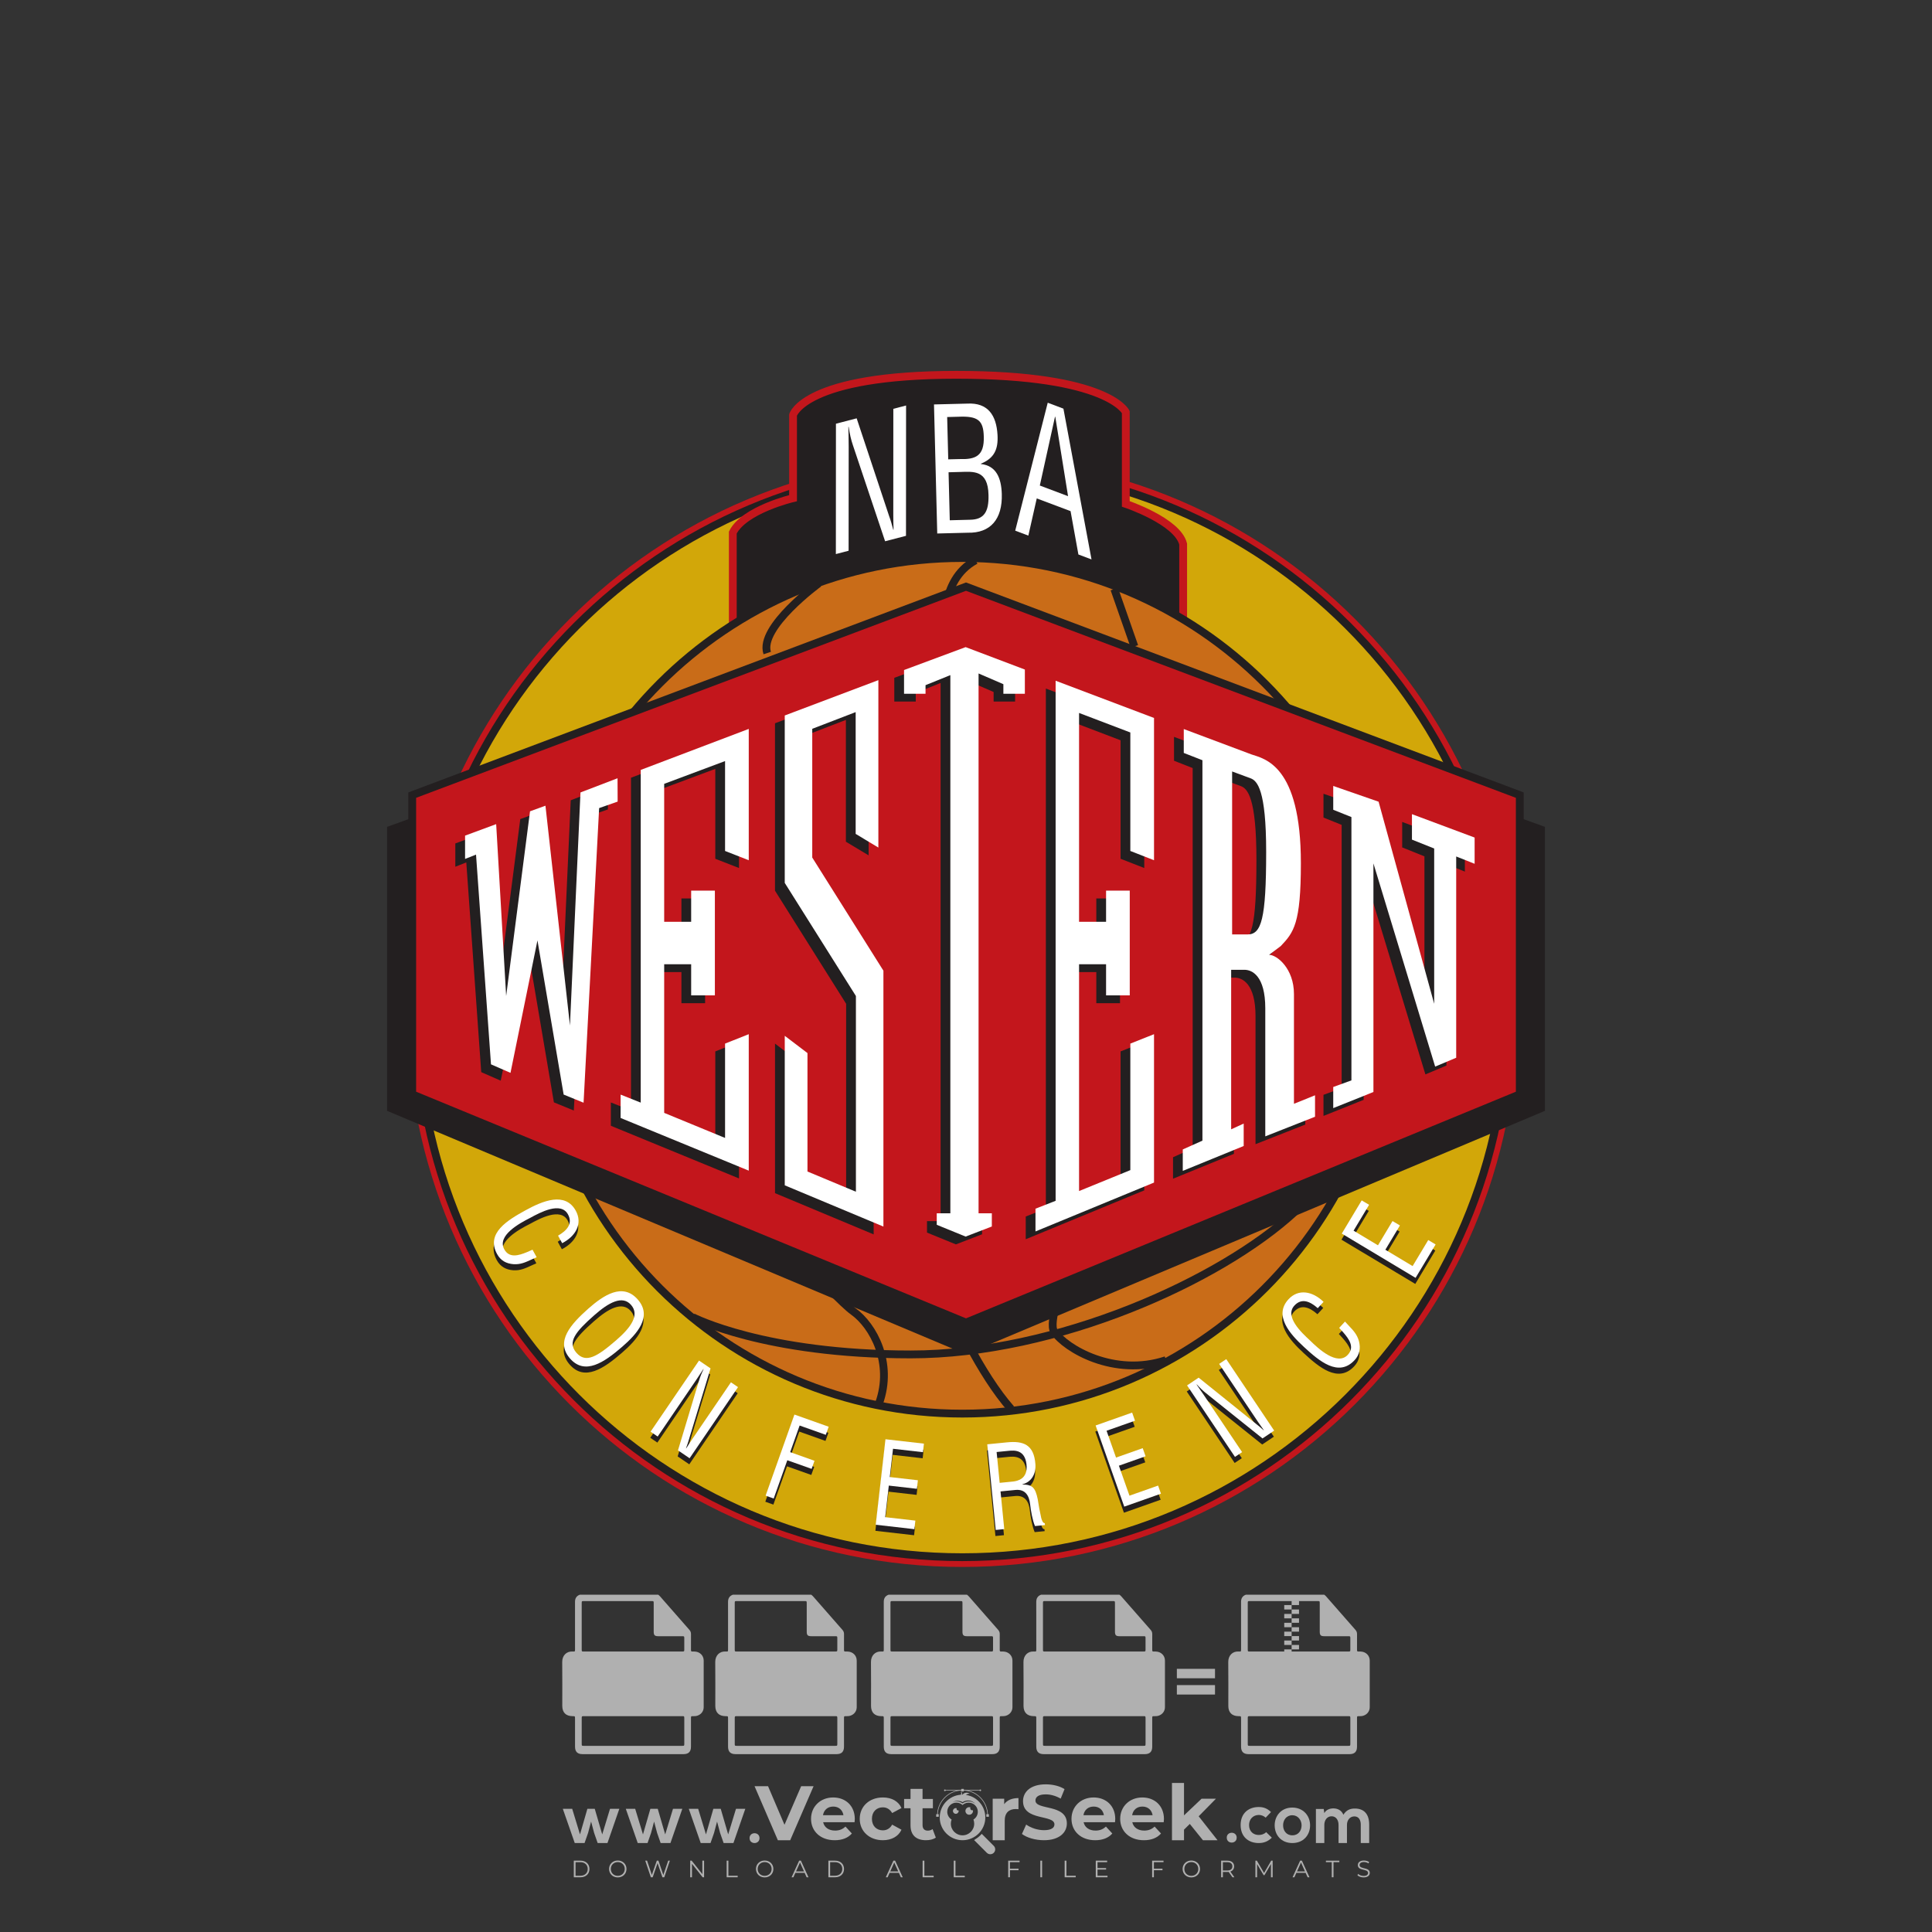 <?xml version="1.0" encoding="iso-8859-1"?>
<!-- Generator: Adobe Illustrator 26.0.1, SVG Export Plug-In . SVG Version: 6.00 Build 0)  -->
<svg version="1.1" id="Layer_1" xmlns="http://www.w3.org/2000/svg" xmlns:xlink="http://www.w3.org/1999/xlink" x="0px" y="0px"
	 viewBox="0 0 1000 1000" style="enable-background:new 0 0 1000 1000;" xml:space="preserve">
<rect x="0" y="0" width="1000" height="1000" fill="#333333" stroke="none"/>
<g id="watermark_1_">
	<g>
		<g id="watermark" style="opacity:0.61;">
			<g>
				<g>
					<g>
						<g>
							<polygon style="fill:#FFFFFF;" points="421.112,924.528 409.007,952.493 402.615,952.493 390.55,924.528 397.541,924.528 
								406.051,944.503 414.68,924.528 							"/>
						</g>
						<g>
							<path style="fill:#FFFFFF;" d="M442.323,943.185h-16.26c0.599,2.677,2.876,4.315,6.153,4.315
								c2.277,0,3.915-0.679,5.393-2.077l3.316,3.595c-1.997,2.278-4.994,3.476-8.868,3.476c-7.431,0-12.265-4.674-12.265-11.067
								c0-6.432,4.914-11.066,11.466-11.066c6.312,0,11.186,4.235,11.186,11.146C442.443,941.987,442.363,942.666,442.323,943.185
								 M425.983,939.55h10.587c-0.44-2.717-2.478-4.475-5.274-4.475C428.46,935.075,426.422,936.793,425.983,939.55"/>
						</g>
						<g>
							<path style="fill:#FFFFFF;" d="M444.997,941.427c0-6.471,4.994-11.066,11.985-11.066c4.514,0,8.07,1.958,9.628,5.473
								l-4.834,2.597c-1.159-2.038-2.877-2.956-4.834-2.956c-3.156,0-5.633,2.198-5.633,5.952c0,3.756,2.477,5.953,5.633,5.953
								c1.958,0,3.675-0.879,4.834-2.956l4.834,2.637c-1.558,3.436-5.114,5.433-9.628,5.433
								C449.991,952.493,444.997,947.899,444.997,941.427"/>
						</g>
						<g>
							<path style="fill:#FFFFFF;" d="M484.386,951.135c-1.279,0.919-3.157,1.358-5.074,1.358c-5.073,0-8.03-2.597-8.03-7.711
								v-8.829h-3.316v-4.794h3.316v-5.233h6.232v5.233h5.353v4.794h-5.353v8.749c0,1.837,0.998,2.836,2.677,2.836
								c0.918,0,1.837-0.279,2.517-0.799L484.386,951.135z"/>
						</g>
					</g>
					<g>
						<path style="fill:#FFFFFF;" d="M527.157,930.68v5.753c-0.519-0.04-0.918-0.08-1.398-0.08c-3.435,0-5.713,1.877-5.713,5.993
							v10.147h-6.232V931h5.953v2.836C521.284,931.759,523.841,930.68,527.157,930.68"/>
					</g>
					<g>
						<path style="fill:#FFFFFF;" d="M528.954,949.257l2.197-4.874c2.357,1.718,5.873,2.916,9.229,2.916
							c3.836,0,5.393-1.278,5.393-2.996c0-5.233-16.26-1.638-16.26-12.025c0-4.754,3.835-8.709,11.785-8.709
							c3.516,0,7.112,0.839,9.708,2.477l-1.998,4.914c-2.597-1.478-5.273-2.197-7.75-2.197c-3.835,0-5.313,1.438-5.313,3.196
							c0,5.154,16.259,1.598,16.259,11.865c0,4.675-3.875,8.67-11.865,8.67C535.905,952.493,531.43,951.175,528.954,949.257"/>
					</g>
					<g>
						<path style="fill:#FFFFFF;" d="M577.131,943.185h-16.26c0.599,2.677,2.876,4.315,6.153,4.315c2.277,0,3.915-0.679,5.393-2.077
							l3.316,3.595c-1.998,2.278-4.994,3.476-8.869,3.476c-7.431,0-12.265-4.674-12.265-11.067c0-6.432,4.914-11.066,11.466-11.066
							c6.312,0,11.187,4.235,11.187,11.146C577.251,941.987,577.171,942.666,577.131,943.185 M560.791,939.55h10.587
							c-0.439-2.717-2.477-4.475-5.273-4.475C563.268,935.075,561.231,936.793,560.791,939.55"/>
					</g>
					<g>
						<path style="fill:#FFFFFF;" d="M602.337,943.185h-16.26c0.599,2.677,2.876,4.315,6.152,4.315c2.277,0,3.915-0.679,5.393-2.077
							l3.316,3.595c-1.998,2.278-4.994,3.476-8.869,3.476c-7.431,0-12.265-4.674-12.265-11.067c0-6.432,4.914-11.066,11.466-11.066
							c6.312,0,11.186,4.235,11.186,11.146C602.457,941.987,602.377,942.666,602.337,943.185 M585.997,939.55h10.587
							c-0.439-2.717-2.477-4.475-5.273-4.475C588.474,935.075,586.437,936.793,585.997,939.55"/>
					</g>
					<g>
						<polygon style="fill:#FFFFFF;" points="615.838,944.064 612.841,947.02 612.841,952.493 606.61,952.493 606.61,922.85 
							612.841,922.85 612.841,939.629 621.95,931 629.381,931 620.432,940.108 630.18,952.493 622.63,952.493 						"/>
					</g>
					<g>
						<path style="fill:#FFFFFF;" d="M514.371,955.416L514.371,955.416l-6.226-6.226c-0.947,1.107-2.075,2.054-3.339,2.796
							c-0.201,0.15-0.406,0.296-0.616,0.433l6.589,6.589c0.992,0.992,2.601,0.992,3.592,0
							C515.363,958.017,515.363,956.408,514.371,955.416"/>
					</g>
					<g>
						<path style="fill:#FFFFFF;" d="M499.965,929.04c0.48-0.377,1.077-0.612,1.735-0.612c0.091,0,0.181,0.005,0.27,0.013
							c-0.466-0.34-1.041-0.542-1.663-0.542c-0.859,0-1.619,0.392-2.137,0.998c-0.111,0-0.218,0.013-0.328,0.016
							c0.086-0.167,0.139-0.354,0.139-0.555c0-0.509-0.311-0.945-0.752-1.13c0.19,0.275,0.301,0.608,0.301,0.968
							c0,0.267-0.066,0.517-0.176,0.742c-6.119,0.437-10.95,5.527-10.95,11.757c0,6.516,5.283,11.799,11.799,11.799
							c6.517,0,11.8-5.283,11.8-11.799C510.004,934.777,505.644,929.892,499.965,929.04 M495.61,932.114
							c0.947,0,1.837,0.244,2.611,0.674c0.813-0.532,1.785-0.842,2.828-0.842c1.547,0,2.934,0.68,3.883,1.756
							c-0.948-0.826-2.186-1.328-3.541-1.328c-0.977,0-1.895,0.261-2.686,0.716c-0.172,0.1-0.34,0.208-0.499,0.326
							c-0.142-0.104-0.29-0.203-0.444-0.292c-0.803-0.476-1.741-0.749-2.743-0.749c-0.653,0-1.279,0.117-1.86,0.331
							C493.895,932.328,494.727,932.114,495.61,932.114 M503.858,941.785c0.25,0.664,0.394,1.38,0.394,2.131
							c0,3.34-2.707,6.047-6.047,6.047c-3.339,0-6.047-2.707-6.047-6.047c0-0.751,0.143-1.467,0.394-2.131
							c-1.35-0.831-2.253-2.317-2.253-4.019c0-2.607,2.114-4.72,4.72-4.72c1.23,0,2.346,0.474,3.186,1.244
							c0.84-0.77,1.956-1.244,3.186-1.244c2.607,0,4.72,2.113,4.72,4.72C506.111,939.467,505.208,940.954,503.858,941.785"/>
					</g>
					<g>
						<path style="fill:#FFFFFF;" d="M503.627,937.351c0,1.082-0.879,1.961-1.961,1.961c-1.082,0-1.961-0.879-1.961-1.961
							s0.879-1.961,1.961-1.961c0.22,0,0.428,0.037,0.625,0.102c-0.065,0.135-0.099,0.287-0.099,0.445
							c0,0.595,0.482,1.076,1.077,1.076c0.11,0,0.217-0.017,0.318-0.048C503.613,937.089,503.627,937.218,503.627,937.351"/>
					</g>
					<g>
						<path style="fill:#FFFFFF;" d="M496.201,937.351c0,0.818-0.665,1.482-1.483,1.482c-0.818,0-1.483-0.664-1.483-1.482
							s0.665-1.483,1.483-1.483c0.166,0,0.324,0.027,0.473,0.077c-0.049,0.102-0.075,0.217-0.075,0.337
							c0,0.449,0.364,0.814,0.814,0.814c0.083,0,0.164-0.013,0.241-0.036C496.191,937.153,496.201,937.251,496.201,937.351"/>
					</g>
					<g>
						<g>
							<g>
								<rect x="484.56" y="939.024" style="fill:#FFFFFF;" width="1.34" height="1.34"/>
							</g>
							<g>
								<rect x="510.51" y="939.024" style="fill:#FFFFFF;" width="1.34" height="1.34"/>
							</g>
							<g>
								<path style="fill:#FFFFFF;" d="M511.332,939.572h-0.304c0-7.07-5.752-12.823-12.823-12.823
									c-7.07,0-12.823,5.753-12.823,12.823h-0.305c0-3.506,1.365-6.803,3.845-9.282c2.479-2.48,5.776-3.845,9.282-3.845
									c3.507,0,6.803,1.365,9.283,3.845C509.966,932.769,511.332,936.065,511.332,939.572"/>
							</g>
						</g>
						<g>
							<rect x="497.534" y="925.927" style="fill:#FFFFFF;" width="1.34" height="1.34"/>
						</g>
						<g>
							<rect x="489.006" y="926.445" style="fill:#FFFFFF;" width="18.397" height="0.304"/>
						</g>
						<g>
							<path style="fill:#FFFFFF;" d="M489.494,926.658c0,0.235-0.191,0.427-0.427,0.427c-0.235,0-0.426-0.191-0.426-0.427
								s0.191-0.427,0.426-0.427C489.303,926.231,489.494,926.422,489.494,926.658"/>
						</g>
						<g>
							<path style="fill:#FFFFFF;" d="M507.829,926.658c0,0.235-0.191,0.427-0.427,0.427c-0.235,0-0.426-0.191-0.426-0.427
								s0.191-0.427,0.426-0.427C507.639,926.231,507.829,926.422,507.829,926.658"/>
						</g>
					</g>
				</g>
				<g>
					<path style="fill:#FFFFFF;" d="M640.109,951.171c0,3.395-5.146,3.395-5.146,0C634.963,947.779,640.109,947.779,640.109,951.171
						z"/>
				</g>
				<g>
					<g>
						<g>
							<path style="fill:#FFFFFF;" d="M307.849,936.236l3.859,13.253l4.038-13.253h4.823l-6.145,17.721h-5.073l-1.822-5.216
								l-1.572-5.896l-1.571,5.896l-1.822,5.216h-5.073l-6.18-17.721h4.858l4.038,13.253l3.822-13.253H307.849z"/>
						</g>
						<g>
							<path style="fill:#FFFFFF;" d="M340.449,936.236l3.859,13.253l4.038-13.253h4.823l-6.145,17.721h-5.073l-1.822-5.216
								l-1.571-5.896l-1.572,5.896l-1.822,5.216h-5.073l-6.18-17.721h4.858l4.038,13.253l3.822-13.253H340.449z"/>
						</g>
						<g>
							<path style="fill:#FFFFFF;" d="M373.048,936.236l3.859,13.253l4.038-13.253h4.823l-6.145,17.721h-5.073l-1.822-5.216
								l-1.572-5.896l-1.571,5.896l-1.822,5.216h-5.073l-6.18-17.721h4.858l4.038,13.253l3.822-13.253H373.048z"/>
						</g>
					</g>
					<g>
						<path style="fill:#FFFFFF;" d="M393.123,951.412c0,3.395-5.146,3.395-5.146,0C387.977,948.02,393.123,948.02,393.123,951.412z
							"/>
					</g>
					<g>
						<path style="fill:#FFFFFF;" d="M658.296,951.171c-2.036,2.001-4.177,2.787-6.787,2.787c-5.108,0-9.361-3.072-9.361-9.323
							c0-6.251,4.253-9.326,9.361-9.326c2.502,0,4.43,0.716,6.359,2.609l-2.752,2.894c-1.036-0.931-2.321-1.393-3.534-1.393
							c-2.929,0-5.073,2.144-5.073,5.216c0,3.357,2.286,5.143,5,5.143c1.393,0,2.787-0.393,3.857-1.463L658.296,951.171z"/>
					</g>
					<g>
						<path style="fill:#FFFFFF;" d="M678.097,944.777c0,5.073-3.465,9.181-9.181,9.181c-5.716,0-9.146-4.107-9.146-9.181
							c0-5.038,3.502-9.181,9.111-9.181S678.097,939.739,678.097,944.777z M664.128,944.777c0,2.679,1.609,5.181,4.788,5.181
							c3.179,0,4.788-2.502,4.788-5.181c0-2.644-1.859-5.216-4.788-5.216C665.772,939.561,664.128,942.133,664.128,944.777z"/>
					</g>
					<g>
						<path style="fill:#FFFFFF;" d="M692.828,953.958v-9.431c0-2.324-1.216-4.43-3.61-4.43c-2.356,0-3.75,2.106-3.75,4.43v9.431
							h-4.36v-17.649h4.038l0.323,2.144c0.928-1.786,2.964-2.429,4.643-2.429c2.109,0,4.218,0.858,5.216,3.287
							c1.574-2.502,3.61-3.217,5.896-3.217c5,0,7.467,3.075,7.467,8.36v9.504h-4.361v-9.504c0-2.321-0.963-4.288-3.322-4.288
							c-2.356,0-3.822,2.036-3.822,4.36v9.431H692.828z"/>
					</g>
				</g>
			</g>
		</g>
		<g style="opacity:0.61;">
			<g>
				<g>
					<path style="fill:#FFFFFF;" d="M708.973,859.493c-0.013-2.665-2.087-4.618-4.766-4.659c-2.011-0.031-1.81,0.261-1.815-1.887
						c-0.006-2.389-0.015-4.778,0.006-7.166c0.007-0.824-0.243-1.505-0.787-2.125c-5.098-5.81-10.184-11.63-15.281-17.441
						c-0.262-0.299-0.599-0.532-0.901-0.796c-13.528,0-27.055,0-40.583,0c-1.729,0.639-2.482,1.889-2.478,3.72
						c0.021,8.159,0.009,16.318,0.008,24.478c0,1.21-0.007,1.281-1.197,1.201c-3.258-0.221-5.477,2.147-5.436,5.426
						c0.096,7.568,0.028,15.137,0.031,22.706c0.001,3.44,1.887,5.32,5.333,5.331c1.267,0.004,1.268,0.004,1.268,1.306
						c0.001,4.831-0.002,9.662,0.002,14.493c0.002,2.595,1.262,3.855,3.85,3.855c17.446,0.001,34.891,0.001,52.337,0
						c2.543,0,3.822-1.268,3.824-3.799c0.005-4.912,0.001-9.823,0.003-14.735c0-1.115,0.005-1.112,1.131-1.121
						c0.589-0.005,1.177,0.017,1.761-0.127c2.169-0.535,3.68-2.273,3.689-4.503C709.007,875.597,709.011,867.545,708.973,859.493z
						 M647.034,828.716c11.619-0.001,23.237-0.001,34.856,0c1.193,0,1.206,0.015,1.207,1.222c0.001,4.884-0.002,9.767,0.002,14.651
						c0.001,1.765,0.543,2.305,2.307,2.306c4.159,0.003,8.318,0,12.477,0.003c0.997,0.001,1.044,0.046,1.046,1.052
						c0.006,1.932,0.005,3.864,0,5.796c-0.003,1.038-0.051,1.085-1.098,1.085c-8.479,0.002-16.958,0.001-25.438,0.001
						c-8.452,0-16.905,0-25.357,0c-1.198,0-1.202-0.003-1.202-1.221c-0.001-7.889-0.001-15.778,0-23.667
						C645.835,828.724,645.844,828.716,647.034,828.716z M697.728,903.645c-8.454,0.001-16.908,0.001-25.362,0.001
						c-8.427,0-16.854,0.001-25.281,0c-1.245,0-1.249-0.003-1.249-1.262c-0.001-4.348-0.003-8.696,0.001-13.043
						c0.001-1.01,0.051-1.059,1.041-1.059c16.989-0.002,33.977-0.002,50.966,0c1.041,0,1.086,0.044,1.087,1.094
						c0.003,4.348,0.003,8.696,0.001,13.043C698.931,903.634,698.92,903.645,697.728,903.645z"/>
				</g>
				<g>
					<g>
						<rect x="668.546" y="828.478" style="fill:#FFFFFF;" width="3.825" height="2.295"/>
					</g>
					<g>
						<rect x="664.722" y="830.773" style="fill:#FFFFFF;" width="3.825" height="2.295"/>
					</g>
					<g>
						<rect x="668.546" y="833.068" style="fill:#FFFFFF;" width="3.825" height="2.295"/>
					</g>
					<g>
						<rect x="664.722" y="835.363" style="fill:#FFFFFF;" width="3.825" height="2.295"/>
					</g>
					<g>
						<rect x="668.546" y="837.658" style="fill:#FFFFFF;" width="3.825" height="2.295"/>
					</g>
					<g>
						<rect x="664.722" y="839.953" style="fill:#FFFFFF;" width="3.825" height="2.295"/>
					</g>
					<g>
						<rect x="668.546" y="842.247" style="fill:#FFFFFF;" width="3.825" height="2.295"/>
					</g>
					<g>
						<rect x="664.722" y="844.542" style="fill:#FFFFFF;" width="3.825" height="2.295"/>
					</g>
					<g>
						<rect x="668.546" y="846.837" style="fill:#FFFFFF;" width="3.825" height="2.295"/>
					</g>
					<g>
						<rect x="664.722" y="849.132" style="fill:#FFFFFF;" width="3.825" height="2.295"/>
					</g>
					<g>
						<rect x="668.546" y="851.427" style="fill:#FFFFFF;" width="3.825" height="2.295"/>
					</g>
					<g>
						<rect x="664.722" y="853.722" style="fill:#FFFFFF;" width="3.825" height="2.295"/>
					</g>
				</g>
			</g>
			<g>
				<path style="fill:#FFFFFF;" d="M364.231,859.493c-0.013-2.665-2.087-4.618-4.766-4.659c-2.011-0.031-1.81,0.261-1.815-1.887
					c-0.006-2.389-0.015-4.778,0.006-7.166c0.007-0.824-0.243-1.505-0.787-2.125c-5.098-5.81-10.184-11.63-15.281-17.441
					c-0.262-0.299-0.599-0.532-0.901-0.796c-13.528,0-27.055,0-40.583,0c-1.729,0.639-2.482,1.889-2.478,3.72
					c0.021,8.159,0.009,16.318,0.008,24.478c0,1.21-0.007,1.281-1.197,1.201c-3.258-0.221-5.477,2.147-5.436,5.426
					c0.096,7.568,0.028,15.137,0.031,22.706c0.001,3.44,1.887,5.32,5.333,5.331c1.267,0.004,1.268,0.004,1.268,1.306
					c0.001,4.831-0.002,9.662,0.002,14.493c0.002,2.595,1.262,3.855,3.85,3.855c17.446,0.001,34.891,0.001,52.337,0
					c2.543,0,3.822-1.268,3.824-3.799c0.005-4.912,0.001-9.823,0.003-14.735c0-1.115,0.004-1.112,1.131-1.121
					c0.589-0.005,1.177,0.017,1.761-0.127c2.169-0.535,3.68-2.273,3.689-4.503C364.264,875.597,364.269,867.545,364.231,859.493z
					 M302.292,828.716c11.619-0.001,23.237-0.001,34.856,0c1.192,0,1.206,0.015,1.207,1.222c0.001,4.884-0.001,9.767,0.002,14.651
					c0.001,1.765,0.543,2.305,2.307,2.306c4.159,0.003,8.318,0,12.477,0.003c0.997,0.001,1.044,0.046,1.046,1.052
					c0.006,1.932,0.005,3.864,0,5.796c-0.003,1.038-0.051,1.085-1.098,1.085c-8.479,0.002-16.958,0.001-25.438,0.001
					c-8.452,0-16.905,0-25.357,0c-1.198,0-1.202-0.003-1.202-1.221c-0.001-7.889-0.001-15.778,0-23.667
					C301.093,828.724,301.102,828.716,302.292,828.716z M352.985,903.645c-8.454,0.001-16.908,0.001-25.362,0.001
					c-8.427,0-16.854,0.001-25.281,0c-1.245,0-1.249-0.003-1.249-1.262c-0.001-4.348-0.003-8.696,0.001-13.043
					c0.001-1.01,0.051-1.059,1.041-1.059c16.989-0.002,33.977-0.002,50.966,0c1.041,0,1.086,0.044,1.087,1.094
					c0.003,4.348,0.003,8.696,0.001,13.043C354.188,903.634,354.177,903.645,352.985,903.645z"/>
			</g>
			<g>
				<path style="fill:#FFFFFF;" d="M303.581,879.891v-17.193h6.051c0.816,0,1.581,0.132,2.293,0.396
					c0.712,0.264,1.333,0.636,1.861,1.117c0.527,0.48,0.944,1.053,1.248,1.717c0.304,0.665,0.456,1.397,0.456,2.198
					c0,0.816-0.152,1.557-0.456,2.221s-0.721,1.236-1.248,1.717c-0.529,0.48-1.149,0.852-1.861,1.117
					c-0.713,0.264-1.477,0.396-2.293,0.396h-2.809v6.315H303.581z M309.68,870.503c0.848,0,1.489-0.241,1.921-0.721
					c0.432-0.48,0.648-1.032,0.648-1.656c0-0.304-0.052-0.601-0.156-0.889c-0.105-0.288-0.264-0.54-0.48-0.756
					c-0.216-0.217-0.484-0.388-0.805-0.516c-0.32-0.129-0.696-0.193-1.128-0.193h-2.857v4.731H309.68z"/>
				<path style="fill:#FFFFFF;" d="M317.796,862.699h3.77l6.916,11.526h0.191l-0.191-3.314v-8.212h3.217v17.193h-3.409l-7.3-12.174
					h-0.191l0.191,3.314v8.86h-3.193V862.699z"/>
				<path style="fill:#FFFFFF;" d="M343.08,870.454h8.429c0.048,0.193,0.087,0.425,0.12,0.697c0.031,0.272,0.048,0.544,0.048,0.816
					c0,1.104-0.167,2.145-0.504,3.121c-0.336,0.977-0.865,1.849-1.585,2.618c-0.768,0.817-1.69,1.449-2.761,1.897
					c-1.073,0.448-2.298,0.672-3.674,0.672c-1.249,0-2.426-0.224-3.53-0.672c-1.104-0.447-2.065-1.072-2.881-1.873
					c-0.816-0.8-1.465-1.749-1.945-2.845c-0.48-1.097-0.72-2.293-0.72-3.59c0-1.296,0.24-2.493,0.72-3.589s1.129-2.045,1.945-2.845
					c0.816-0.8,1.777-1.425,2.881-1.873c1.104-0.448,2.281-0.672,3.53-0.672c1.392,0,2.637,0.24,3.734,0.72
					c1.097,0.48,2.036,1.144,2.821,1.993l-2.232,2.185c-0.562-0.592-1.185-1.044-1.874-1.357s-1.513-0.468-2.473-0.468
					c-0.786,0-1.53,0.14-2.234,0.421c-0.705,0.28-1.321,0.676-1.85,1.188c-0.527,0.512-0.949,1.133-1.259,1.861
					c-0.312,0.728-0.469,1.541-0.469,2.437c0,0.897,0.157,1.709,0.469,2.438c0.311,0.728,0.735,1.349,1.271,1.861
					c0.536,0.512,1.156,0.909,1.862,1.188c0.704,0.281,1.457,0.421,2.258,0.421c0.911,0,1.684-0.132,2.317-0.396
					c0.632-0.264,1.171-0.604,1.62-1.021c0.321-0.288,0.598-0.652,0.829-1.092s0.412-0.932,0.541-1.477h-5.404V870.454z"/>
			</g>
			<g>
				<path style="fill:#FFFFFF;" d="M443.437,859.493c-0.013-2.665-2.087-4.618-4.766-4.659c-2.011-0.031-1.81,0.261-1.815-1.887
					c-0.006-2.389-0.015-4.778,0.006-7.166c0.007-0.824-0.243-1.505-0.787-2.125c-5.098-5.81-10.184-11.63-15.281-17.441
					c-0.262-0.299-0.599-0.532-0.901-0.796c-13.528,0-27.055,0-40.583,0c-1.729,0.639-2.482,1.889-2.478,3.72
					c0.021,8.159,0.009,16.318,0.008,24.478c0,1.21-0.007,1.281-1.197,1.201c-3.258-0.221-5.477,2.147-5.436,5.426
					c0.096,7.568,0.028,15.137,0.031,22.706c0.001,3.44,1.887,5.32,5.333,5.331c1.267,0.004,1.268,0.004,1.268,1.306
					c0.001,4.831-0.002,9.662,0.002,14.493c0.002,2.595,1.262,3.855,3.85,3.855c17.446,0.001,34.891,0.001,52.337,0
					c2.543,0,3.822-1.268,3.824-3.799c0.005-4.912,0.001-9.823,0.003-14.735c0-1.115,0.004-1.112,1.131-1.121
					c0.589-0.005,1.177,0.017,1.761-0.127c2.169-0.535,3.68-2.273,3.689-4.503C443.47,875.597,443.475,867.545,443.437,859.493z
					 M381.498,828.716c11.619-0.001,23.237-0.001,34.856,0c1.192,0,1.206,0.015,1.207,1.222c0.001,4.884-0.001,9.767,0.002,14.651
					c0.001,1.765,0.543,2.305,2.307,2.306c4.159,0.003,8.318,0,12.477,0.003c0.997,0.001,1.044,0.046,1.046,1.052
					c0.006,1.932,0.005,3.864,0,5.796c-0.003,1.038-0.051,1.085-1.098,1.085c-8.479,0.002-16.958,0.001-25.438,0.001
					c-8.452,0-16.905,0-25.357,0c-1.198,0-1.202-0.003-1.202-1.221c-0.001-7.889-0.001-15.778,0-23.667
					C380.299,828.724,380.308,828.716,381.498,828.716z M432.192,903.645c-8.454,0.001-16.908,0.001-25.362,0.001
					c-8.427,0-16.854,0.001-25.281,0c-1.245,0-1.249-0.003-1.249-1.262c-0.001-4.348-0.002-8.696,0.001-13.043
					c0.001-1.01,0.051-1.059,1.041-1.059c16.989-0.002,33.977-0.002,50.966,0c1.041,0,1.086,0.044,1.087,1.094
					c0.003,4.348,0.003,8.696,0.001,13.043C433.394,903.634,433.384,903.645,432.192,903.645z"/>
			</g>
			<g>
				<path style="fill:#FFFFFF;" d="M402.272,862.699h3.698l6.46,17.193h-3.578l-1.416-4.106h-6.628l-1.417,4.106h-3.578
					L402.272,862.699z M406.379,872.808l-1.537-4.298l-0.625-2.089h-0.192l-0.625,2.089l-1.537,4.298H406.379z"/>
				<path style="fill:#FFFFFF;" d="M415.815,866.541c-0.273,0-0.533-0.052-0.781-0.156c-0.248-0.104-0.465-0.248-0.648-0.432
					c-0.184-0.184-0.328-0.396-0.432-0.636c-0.105-0.241-0.156-0.504-0.156-0.793s0.052-0.552,0.156-0.793
					c0.104-0.24,0.248-0.452,0.432-0.636c0.184-0.184,0.4-0.328,0.648-0.432c0.248-0.104,0.508-0.156,0.781-0.156
					c0.56,0,1.041,0.196,1.441,0.588c0.4,0.393,0.601,0.869,0.601,1.429c0,0.56-0.201,1.037-0.601,1.428
					C416.856,866.345,416.375,866.541,415.815,866.541z M414.255,879.891v-11.766h3.145v11.766H414.255z"/>
			</g>
			<g>
				<path style="fill:#FFFFFF;" d="M524.043,859.493c-0.013-2.665-2.087-4.618-4.766-4.659c-2.011-0.031-1.81,0.261-1.815-1.887
					c-0.006-2.389-0.015-4.778,0.006-7.166c0.007-0.824-0.243-1.505-0.787-2.125c-5.098-5.81-10.184-11.63-15.281-17.441
					c-0.262-0.299-0.599-0.532-0.901-0.796c-13.528,0-27.055,0-40.583,0c-1.729,0.639-2.482,1.889-2.478,3.72
					c0.021,8.159,0.009,16.318,0.008,24.478c0,1.21-0.007,1.281-1.197,1.201c-3.258-0.221-5.477,2.147-5.436,5.426
					c0.096,7.568,0.028,15.137,0.031,22.706c0.001,3.44,1.887,5.32,5.333,5.331c1.267,0.004,1.268,0.004,1.268,1.306
					c0.001,4.831-0.002,9.662,0.002,14.493c0.002,2.595,1.262,3.855,3.85,3.855c17.446,0.001,34.891,0.001,52.337,0
					c2.543,0,3.822-1.268,3.824-3.799c0.005-4.912,0.001-9.823,0.003-14.735c0-1.115,0.004-1.112,1.131-1.121
					c0.589-0.005,1.177,0.017,1.761-0.127c2.169-0.535,3.68-2.273,3.689-4.503C524.076,875.597,524.081,867.545,524.043,859.493z
					 M462.104,828.716c11.619-0.001,23.237-0.001,34.856,0c1.192,0,1.206,0.015,1.207,1.222c0.001,4.884-0.001,9.767,0.002,14.651
					c0.001,1.765,0.543,2.305,2.307,2.306c4.159,0.003,8.318,0,12.477,0.003c0.997,0.001,1.044,0.046,1.046,1.052
					c0.006,1.932,0.005,3.864,0,5.796c-0.003,1.038-0.051,1.085-1.098,1.085c-8.479,0.002-16.958,0.001-25.438,0.001
					c-8.452,0-16.905,0-25.357,0c-1.198,0-1.202-0.003-1.202-1.221c-0.001-7.889-0.001-15.778,0-23.667
					C460.905,828.724,460.914,828.716,462.104,828.716z M512.798,903.645c-8.454,0.001-16.908,0.001-25.362,0.001
					c-8.427,0-16.854,0.001-25.281,0c-1.245,0-1.249-0.003-1.249-1.262c-0.001-4.348-0.002-8.696,0.001-13.043
					c0.001-1.01,0.051-1.059,1.041-1.059c16.989-0.002,33.977-0.002,50.966,0c1.041,0,1.086,0.044,1.087,1.094
					c0.003,4.348,0.003,8.696,0.001,13.043C514,903.634,513.989,903.645,512.798,903.645z"/>
			</g>
			<g>
				<path style="fill:#FFFFFF;" d="M470.308,880.275c-0.737,0-1.441-0.104-2.113-0.312c-0.672-0.208-1.289-0.52-1.849-0.936
					c-0.56-0.416-1.048-0.925-1.464-1.525c-0.417-0.601-0.745-1.301-0.985-2.101l3.049-1.2c0.224,0.864,0.616,1.581,1.177,2.149
					s1.297,0.852,2.209,0.852c0.336,0,0.66-0.044,0.973-0.132c0.312-0.087,0.592-0.216,0.84-0.384
					c0.248-0.168,0.444-0.38,0.589-0.636c0.144-0.256,0.216-0.552,0.216-0.888c0-0.32-0.056-0.608-0.168-0.865
					c-0.112-0.255-0.3-0.495-0.564-0.72c-0.264-0.224-0.609-0.44-1.033-0.648c-0.424-0.208-0.948-0.424-1.572-0.648l-1.056-0.384
					c-0.465-0.16-0.933-0.376-1.405-0.648c-0.472-0.272-0.9-0.6-1.284-0.985c-0.385-0.384-0.701-0.836-0.949-1.357
					c-0.249-0.52-0.372-1.108-0.372-1.765c0-0.672,0.132-1.301,0.396-1.885c0.264-0.584,0.64-1.096,1.129-1.537
					c0.488-0.44,1.072-0.784,1.753-1.032c0.681-0.248,1.437-0.372,2.269-0.372c0.864,0,1.612,0.116,2.245,0.348
					c0.633,0.232,1.168,0.528,1.609,0.888c0.44,0.36,0.796,0.757,1.068,1.188c0.272,0.433,0.472,0.84,0.601,1.225l-2.857,1.2
					c-0.161-0.48-0.453-0.913-0.876-1.297c-0.425-0.384-1.005-0.576-1.741-0.576c-0.704,0-1.289,0.164-1.753,0.492
					c-0.465,0.329-0.697,0.757-0.697,1.285c0,0.512,0.224,0.949,0.672,1.309c0.448,0.36,1.161,0.708,2.137,1.044l1.081,0.36
					c0.688,0.241,1.316,0.517,1.885,0.828c0.568,0.312,1.056,0.684,1.465,1.117c0.408,0.433,0.72,0.925,0.936,1.477
					c0.217,0.552,0.324,1.189,0.324,1.909c0,0.897-0.18,1.669-0.54,2.317c-0.36,0.648-0.82,1.181-1.38,1.597
					c-0.561,0.416-1.193,0.728-1.897,0.936C471.668,880.172,470.98,880.275,470.308,880.275z"/>
				<path style="fill:#FFFFFF;" d="M477.175,862.699h3.506l3.554,10.349l0.625,2.209h0.192l0.672-2.209l3.698-10.349h3.506
					l-6.268,17.193h-3.409L477.175,862.699z"/>
				<path style="fill:#FFFFFF;" d="M502.388,870.454h8.428c0.048,0.193,0.088,0.425,0.12,0.697c0.033,0.272,0.049,0.544,0.049,0.816
					c0,1.104-0.169,2.145-0.505,3.121c-0.336,0.977-0.864,1.849-1.585,2.618c-0.768,0.817-1.688,1.449-2.761,1.897
					c-1.073,0.448-2.298,0.672-3.674,0.672c-1.249,0-2.425-0.224-3.529-0.672c-1.105-0.447-2.066-1.072-2.882-1.873
					c-0.816-0.8-1.465-1.749-1.945-2.845c-0.48-1.097-0.72-2.293-0.72-3.59c0-1.296,0.241-2.493,0.72-3.589
					c0.48-1.097,1.129-2.045,1.945-2.845c0.816-0.8,1.777-1.425,2.882-1.873c1.104-0.448,2.28-0.672,3.529-0.672
					c1.392,0,2.637,0.24,3.734,0.72c1.097,0.48,2.038,1.144,2.822,1.993l-2.234,2.185c-0.56-0.592-1.185-1.044-1.874-1.357
					c-0.687-0.312-1.512-0.468-2.473-0.468c-0.784,0-1.528,0.14-2.234,0.421c-0.704,0.28-1.321,0.676-1.848,1.188
					c-0.528,0.512-0.949,1.133-1.261,1.861c-0.312,0.728-0.468,1.541-0.468,2.437c0,0.897,0.156,1.709,0.468,2.438
					c0.312,0.728,0.737,1.349,1.273,1.861c0.536,0.512,1.156,0.909,1.86,1.188c0.705,0.281,1.457,0.421,2.258,0.421
					c0.913,0,1.685-0.132,2.317-0.396c0.632-0.264,1.173-0.604,1.621-1.021c0.32-0.288,0.596-0.652,0.828-1.092
					c0.233-0.44,0.412-0.932,0.541-1.477h-5.402V870.454z"/>
			</g>
			<g>
				<path style="fill:#FFFFFF;" d="M602.976,859.493c-0.013-2.665-2.087-4.618-4.766-4.659c-2.011-0.031-1.81,0.261-1.815-1.887
					c-0.006-2.389-0.015-4.778,0.006-7.166c0.007-0.824-0.243-1.505-0.787-2.125c-5.098-5.81-10.184-11.63-15.281-17.441
					c-0.262-0.299-0.599-0.532-0.901-0.796c-13.528,0-27.055,0-40.583,0c-1.729,0.639-2.482,1.889-2.478,3.72
					c0.021,8.159,0.009,16.318,0.008,24.478c0,1.21-0.007,1.281-1.197,1.201c-3.258-0.221-5.477,2.147-5.436,5.426
					c0.096,7.568,0.028,15.137,0.031,22.706c0.001,3.44,1.887,5.32,5.333,5.331c1.267,0.004,1.268,0.004,1.268,1.306
					c0.001,4.831-0.002,9.662,0.002,14.493c0.002,2.595,1.262,3.855,3.85,3.855c17.446,0.001,34.891,0.001,52.337,0
					c2.543,0,3.822-1.268,3.824-3.799c0.005-4.912,0.001-9.823,0.003-14.735c0-1.115,0.005-1.112,1.131-1.121
					c0.589-0.005,1.178,0.017,1.761-0.127c2.169-0.535,3.68-2.273,3.689-4.503C603.01,875.597,603.015,867.545,602.976,859.493z
					 M541.037,828.716c11.619-0.001,23.237-0.001,34.856,0c1.193,0,1.206,0.015,1.207,1.222c0.001,4.884-0.002,9.767,0.002,14.651
					c0.001,1.765,0.543,2.305,2.307,2.306c4.159,0.003,8.318,0,12.477,0.003c0.997,0.001,1.044,0.046,1.046,1.052
					c0.006,1.932,0.005,3.864,0,5.796c-0.003,1.038-0.051,1.085-1.098,1.085c-8.479,0.002-16.958,0.001-25.438,0.001
					c-8.452,0-16.905,0-25.357,0c-1.198,0-1.202-0.003-1.202-1.221c-0.001-7.889-0.001-15.778,0-23.667
					C539.838,828.724,539.847,828.716,541.037,828.716z M591.731,903.645c-8.454,0.001-16.908,0.001-25.362,0.001
					c-8.427,0-16.854,0.001-25.281,0c-1.245,0-1.249-0.003-1.249-1.262c-0.001-4.348-0.003-8.696,0.001-13.043
					c0.001-1.01,0.051-1.059,1.041-1.059c16.989-0.002,33.977-0.002,50.966,0c1.041,0,1.086,0.044,1.087,1.094
					c0.003,4.348,0.003,8.696,0.001,13.043C592.934,903.634,592.923,903.645,591.731,903.645z"/>
			</g>
			<g>
				<path style="fill:#FFFFFF;" d="M549.998,865.772v3.986h6.891v3.074h-6.891v3.986h7.659v3.073h-10.901v-17.193h10.901v3.073
					H549.998z"/>
				<path style="fill:#FFFFFF;" d="M560.635,879.891v-17.193h6.051c0.816,0,1.581,0.132,2.293,0.396
					c0.712,0.264,1.333,0.636,1.861,1.117c0.528,0.48,0.944,1.053,1.249,1.717c0.304,0.665,0.456,1.397,0.456,2.198
					c0,0.816-0.152,1.557-0.456,2.221c-0.305,0.664-0.721,1.236-1.249,1.717c-0.528,0.48-1.149,0.852-1.861,1.117
					c-0.713,0.264-1.477,0.396-2.293,0.396h-2.809v6.315H560.635z M566.735,870.503c0.848,0,1.489-0.241,1.921-0.721
					c0.432-0.48,0.648-1.032,0.648-1.656c0-0.304-0.052-0.601-0.156-0.889c-0.105-0.288-0.264-0.54-0.48-0.756
					c-0.216-0.217-0.484-0.388-0.805-0.516c-0.32-0.129-0.696-0.193-1.128-0.193h-2.857v4.731H566.735z"/>
				<path style="fill:#FFFFFF;" d="M580.109,880.275c-0.737,0-1.441-0.104-2.113-0.312c-0.672-0.208-1.289-0.52-1.849-0.936
					c-0.56-0.416-1.049-0.925-1.465-1.525c-0.416-0.601-0.744-1.301-0.985-2.101l3.049-1.2c0.224,0.864,0.616,1.581,1.177,2.149
					c0.56,0.568,1.296,0.852,2.209,0.852c0.336,0,0.66-0.044,0.973-0.132c0.312-0.087,0.592-0.216,0.84-0.384
					c0.248-0.168,0.444-0.38,0.588-0.636c0.144-0.256,0.217-0.552,0.217-0.888c0-0.32-0.057-0.608-0.168-0.865
					c-0.112-0.255-0.3-0.495-0.565-0.72c-0.264-0.224-0.608-0.44-1.032-0.648c-0.424-0.208-0.949-0.424-1.573-0.648l-1.056-0.384
					c-0.465-0.16-0.932-0.376-1.404-0.648c-0.473-0.272-0.901-0.6-1.285-0.985c-0.384-0.384-0.701-0.836-0.949-1.357
					c-0.248-0.52-0.372-1.108-0.372-1.765c0-0.672,0.132-1.301,0.396-1.885c0.264-0.584,0.64-1.096,1.129-1.537
					c0.489-0.44,1.073-0.784,1.753-1.032c0.68-0.248,1.437-0.372,2.269-0.372c0.865,0,1.613,0.116,2.246,0.348
					c0.632,0.232,1.168,0.528,1.609,0.888c0.44,0.36,0.796,0.757,1.068,1.188c0.272,0.433,0.472,0.84,0.601,1.225l-2.857,1.2
					c-0.161-0.48-0.453-0.913-0.877-1.297s-1.005-0.576-1.741-0.576c-0.705,0-1.289,0.164-1.753,0.492
					c-0.465,0.329-0.696,0.757-0.696,1.285c0,0.512,0.224,0.949,0.672,1.309c0.448,0.36,1.16,0.708,2.137,1.044l1.08,0.36
					c0.689,0.241,1.317,0.517,1.885,0.828c0.568,0.312,1.056,0.684,1.465,1.117c0.408,0.433,0.72,0.925,0.936,1.477
					c0.216,0.552,0.324,1.189,0.324,1.909c0,0.897-0.18,1.669-0.54,2.317c-0.36,0.648-0.821,1.181-1.38,1.597
					c-0.561,0.416-1.193,0.728-1.897,0.936C581.47,880.172,580.782,880.275,580.109,880.275z"/>
			</g>
			<g>
				<path style="fill:#FFFFFF;" d="M655.431,876.625l8.716-10.854h-8.332v-3.073h12.103v3.266l-8.621,10.854h8.716v3.073h-12.582
					V876.625z"/>
				<path style="fill:#FFFFFF;" d="M670.702,862.699h3.242v17.193h-3.242V862.699z"/>
				<path style="fill:#FFFFFF;" d="M677.402,879.891v-17.193h6.051c0.817,0,1.581,0.132,2.293,0.396
					c0.712,0.264,1.333,0.636,1.861,1.117s0.944,1.053,1.249,1.717c0.304,0.665,0.456,1.397,0.456,2.198
					c0,0.816-0.152,1.557-0.456,2.221c-0.305,0.664-0.721,1.236-1.249,1.717s-1.149,0.852-1.861,1.117
					c-0.713,0.264-1.477,0.396-2.293,0.396h-2.809v6.315H677.402z M683.501,870.503c0.848,0,1.489-0.241,1.921-0.721
					c0.433-0.48,0.648-1.032,0.648-1.656c0-0.304-0.052-0.601-0.156-0.889c-0.105-0.288-0.264-0.54-0.48-0.756
					c-0.216-0.217-0.484-0.388-0.805-0.516c-0.32-0.129-0.696-0.193-1.128-0.193h-2.857v4.731H683.501z"/>
			</g>
		</g>
		<g style="opacity:0.61;">
			<path style="fill:#FFFFFF;" d="M609.144,863.785h19.739v4.881h-19.739V863.785z M609.144,872.201h19.739v4.884h-19.739V872.201z"
				/>
		</g>
	</g>
	<g style="opacity:0.61;">
		<path style="fill:#FFFFFF;" d="M297,963.076h3.498c2.75,0,4.603,1.768,4.603,4.297s-1.854,4.296-4.603,4.296H297V963.076z
			 M300.449,970.883c2.283,0,3.756-1.448,3.756-3.51s-1.473-3.511-3.756-3.511h-2.541v7.021H300.449z"/>
		<path style="fill:#FFFFFF;" d="M315.251,967.373c0-2.504,1.915-4.37,4.517-4.37c2.577,0,4.505,1.853,4.505,4.37
			c0,2.516-1.927,4.369-4.505,4.369C317.166,971.742,315.251,969.877,315.251,967.373z M323.365,967.373
			c0-2.05-1.534-3.56-3.596-3.56c-2.075,0-3.621,1.51-3.621,3.56c0,2.049,1.546,3.559,3.621,3.559
			C321.831,970.932,323.365,969.422,323.365,967.373z"/>
		<path style="fill:#FFFFFF;" d="M346.724,963.076l-2.897,8.593h-0.957l-2.516-7.328l-2.529,7.328h-0.945l-2.897-8.593h0.933
			l2.479,7.389l2.566-7.389h0.847l2.529,7.426l2.516-7.426H346.724z"/>
		<path style="fill:#FFFFFF;" d="M364.435,963.076v8.593h-0.749l-5.524-6.972v6.972h-0.908v-8.593h0.749l5.536,6.973v-6.973H364.435
			z"/>
		<path style="fill:#FFFFFF;" d="M376.108,963.076h0.908v7.807h4.812v0.786h-5.72V963.076z"/>
		<path style="fill:#FFFFFF;" d="M391.279,967.373c0-2.504,1.915-4.37,4.517-4.37c2.577,0,4.505,1.853,4.505,4.37
			c0,2.516-1.927,4.369-4.505,4.369C393.194,971.742,391.279,969.877,391.279,967.373z M399.392,967.373
			c0-2.05-1.534-3.56-3.596-3.56c-2.075,0-3.621,1.51-3.621,3.56c0,2.049,1.546,3.559,3.621,3.559
			C397.858,970.932,399.392,969.422,399.392,967.373z"/>
		<path style="fill:#FFFFFF;" d="M416.478,969.374h-4.787l-1.031,2.295h-0.945l3.928-8.593h0.896l3.928,8.593h-0.957
			L416.478,969.374z M416.147,968.637l-2.062-4.615l-2.062,4.615H416.147z"/>
		<path style="fill:#FFFFFF;" d="M428.765,963.076h3.498c2.75,0,4.603,1.768,4.603,4.297s-1.854,4.296-4.603,4.296h-3.498V963.076z
			 M432.214,970.883c2.283,0,3.756-1.448,3.756-3.51s-1.473-3.511-3.756-3.511h-2.541v7.021H432.214z"/>
		<path style="fill:#FFFFFF;" d="M465.256,969.374h-4.787l-1.031,2.295h-0.945l3.928-8.593h0.896l3.928,8.593h-0.957
			L465.256,969.374z M464.925,968.637l-2.062-4.615l-2.062,4.615H464.925z"/>
		<path style="fill:#FFFFFF;" d="M477.543,963.076h0.908v7.807h4.812v0.786h-5.72V963.076z"/>
		<path style="fill:#FFFFFF;" d="M493.647,963.076h0.908v7.807h4.812v0.786h-5.72V963.076z"/>
		<path style="fill:#FFFFFF;" d="M522.749,963.862v3.376h4.443v0.786h-4.443v3.646h-0.909v-8.593h5.891v0.786H522.749z"/>
		<path style="fill:#FFFFFF;" d="M538.485,963.076h0.909v8.593h-0.909V963.076z"/>
		<path style="fill:#FFFFFF;" d="M551.067,963.076h0.909v7.807h4.811v0.786h-5.72V963.076z"/>
		<path style="fill:#FFFFFF;" d="M573.246,970.883v0.786h-6.076v-8.593h5.891v0.786h-4.983v3.056h4.443v0.774h-4.443v3.191H573.246z
			"/>
		<path style="fill:#FFFFFF;" d="M597.255,963.862v3.376h4.443v0.786h-4.443v3.646h-0.909v-8.593h5.891v0.786H597.255z"/>
		<path style="fill:#FFFFFF;" d="M612.119,967.373c0-2.504,1.915-4.37,4.517-4.37c2.577,0,4.505,1.853,4.505,4.37
			c0,2.516-1.927,4.369-4.505,4.369C614.034,971.742,612.119,969.877,612.119,967.373z M620.232,967.373
			c0-2.05-1.534-3.56-3.596-3.56c-2.075,0-3.622,1.51-3.622,3.56c0,2.049,1.547,3.559,3.622,3.559
			C618.698,970.932,620.232,969.422,620.232,967.373z"/>
		<path style="fill:#FFFFFF;" d="M637.919,971.669l-1.963-2.762c-0.222,0.024-0.442,0.037-0.688,0.037h-2.307v2.725h-0.909v-8.593
			h3.216c2.185,0,3.511,1.105,3.511,2.946c0,1.351-0.712,2.295-1.964,2.7l2.099,2.946H637.919z M637.871,966.022
			c0-1.375-0.909-2.161-2.627-2.161h-2.283v4.309h2.283C636.962,968.17,637.871,967.373,637.871,966.022z"/>
		<path style="fill:#FFFFFF;" d="M658.724,963.076v8.593h-0.871v-6.874l-3.376,5.782h-0.429l-3.376-5.745v6.837h-0.872v-8.593h0.749
			l3.732,6.371l3.695-6.371H658.724z"/>
		<path style="fill:#FFFFFF;" d="M675.787,969.374h-4.788l-1.031,2.295h-0.946l3.928-8.593h0.896l3.928,8.593h-0.957
			L675.787,969.374z M675.455,968.637l-2.062-4.615l-2.062,4.615H675.455z"/>
		<path style="fill:#FFFFFF;" d="M689.312,963.862h-3.02v-0.786h6.948v0.786h-3.02v7.807h-0.908V963.862z"/>
		<path style="fill:#FFFFFF;" d="M702.605,970.626l0.356-0.7c0.614,0.601,1.706,1.043,2.835,1.043c1.608,0,2.308-0.675,2.308-1.522
			c0-2.357-5.29-0.908-5.29-4.087c0-1.265,0.982-2.357,3.167-2.357c0.97,0,1.976,0.282,2.664,0.761l-0.307,0.724
			c-0.737-0.479-1.596-0.712-2.357-0.712c-1.571,0-2.271,0.7-2.271,1.559c0,2.357,5.29,0.933,5.29,4.063
			c0,1.265-1.006,2.344-3.204,2.344C704.508,971.742,703.243,971.288,702.605,970.626z"/>
	</g>
</g>
<g>
</g>
<g>
	<path style="fill:#C3161C;" d="M780.469,523.605C780.469,679.566,654.035,806,498.076,806
		c-155.96,0-282.382-126.434-282.382-282.395c0-155.947,126.422-282.381,282.382-282.381
		C654.035,241.223,780.469,367.658,780.469,523.605z"/>
	<path style="fill:none;stroke:#C3161C;stroke-width:10.099;" d="M780.469,523.605C780.469,679.566,654.035,806,498.076,806
		c-155.96,0-282.382-126.434-282.382-282.395c0-155.947,126.422-282.381,282.382-282.381
		C654.035,241.223,780.469,367.658,780.469,523.605z"/>
	<path style="fill:#D2A709;" d="M780.469,523.605C780.469,679.566,654.035,806,498.076,806
		c-155.96,0-282.382-126.434-282.382-282.395c0-155.947,126.422-282.381,282.382-282.381
		C654.035,241.223,780.469,367.658,780.469,523.605z"/>
	<path style="fill:none;stroke:#231F20;stroke-width:4.04;" d="M780.469,523.605C780.469,679.566,654.035,806,498.076,806
		c-155.96,0-282.382-126.434-282.382-282.395c0-155.947,126.422-282.381,282.382-282.381
		C654.035,241.223,780.469,367.658,780.469,523.605z"/>
	<path style="fill:#231F20;" d="M379.298,343.955l233.102,1.483v-63.839c-2.971-11.881-29.696-20.785-29.696-20.785v-47.511
		c0,0-8.904-19.303-87.593-19.303c-78.695,0-84.629,20.785-84.629,20.785v43.065c0,0-25.243,5.929-31.184,17.809V343.955z"/>
	<path style="fill:none;stroke:#C3161C;stroke-width:4.04;" d="M379.298,343.955l233.102,1.483v-63.839
		c-2.971-11.881-29.696-20.785-29.696-20.785v-47.511c0,0-8.904-19.303-87.593-19.303c-78.695,0-84.629,20.785-84.629,20.785v43.065
		c0,0-25.243,5.929-31.184,17.809V343.955z"/>
	<path style="fill:#C96C18;" d="M719.496,510.248c0,122.299-99.123,221.438-221.421,221.438
		c-122.293,0-221.416-99.139-221.416-221.438c0-122.28,99.123-221.42,221.416-221.42
		C620.373,288.828,719.496,387.968,719.496,510.248z"/>
	<path style="fill:none;stroke:#231F20;stroke-width:4.04;" d="M719.496,510.248c0,122.299-99.123,221.438-221.421,221.438
		c-122.293,0-221.416-99.139-221.416-221.438c0-122.28,99.123-221.42,221.416-221.42
		C620.373,288.828,719.496,387.968,719.496,510.248z"/>
	<path style="fill:none;stroke:#231F20;stroke-width:4.04;" d="M358.513,681.745c0,0,37.119,19.304,112.836,19.304
		c75.725,0,160.318-38.227,198.925-73.862"/>
	<path style="fill:none;stroke:#231F20;stroke-width:4.04;" d="M572.311,608.99c0,0-32.66,71.273-26.725,80.177
		c5.947,8.905,31.184,23.75,57.909,14.846"/>
	<path style="fill:none;stroke:#231F20;stroke-width:4.04;" d="M465.416,608.99c0,0,26.725,84.636,57.903,120.271"/>
	<path style="fill:none;stroke:#231F20;stroke-width:4.04;" d="M388.209,622.353c0,0,43.052,49,53.451,56.428
		c10.393,7.422,20.786,26.713,13.363,47.505"/>
	<path style="fill:none;stroke:#231F20;stroke-width:4.04;" d="M489.171,327.159c0,0-3.521-26.778,15.783-37.171"/>
	<path style="fill:none;stroke:#231F20;stroke-width:4.04;" d="M423.839,301.909c0,0-31.178,22.748-26.726,36.105"/>
	<line style="fill:none;stroke:#231F20;stroke-width:4.04;" x1="576.77" y1="304.891" x2="587.156" y2="334.581"/>
	<path style="fill:#FFFFFF;" d="M462.386,211.603l6.596-1.715l-0.041,67.458l-10.809,2.812l-16.637-49.632
		c-0.956-2.824-1.665-5.7-2.216-9.602l-0.163,0.047c0.07,3.392,0.163,6.883,0.163,10.299l-0.041,53.796l-6.596,1.718l0.041-67.471
		l10.727-2.788l16.884,50.844c0.715,1.869,1.259,3.896,2.056,6.831l0.153-0.036c-0.07-2.413-0.141-5.003-0.141-7.527
		L462.386,211.603z"/>
	<path style="fill:#FFFFFF;" d="M500.987,275.735c11.557,0.246,17.955-6.866,17.539-20.129c-0.286-8.196-2.852-14.553-10.809-15.432
		l-0.018-0.163c6.995-2.847,9.04-7.54,8.612-14.927c-0.569-9.96-4.833-16.808-15.723-16.175l-17.153,0.428l1.681,66.797
		L500.987,275.735z M490.254,215.857l5.847-0.153c10.106-0.439,12.888,1.904,13.1,10.194c0.333,10.235-4.359,11.957-12.466,11.717
		l-5.929,0.141L490.254,215.857z M491.602,269.29l-0.627-24.845l5.929-0.158c6.819-0.165,14.493-1.248,14.745,11.922
		c0.218,8.729-2.336,12.724-9.543,12.811L491.602,269.29z"/>
	<path style="fill:#FFFFFF;" d="M525.475,274.668l6.795,2.56l4.353-19.25l17.498,6.585L558.176,287l6.789,2.554l-14.54-78.038
		l-8.119-3.07L525.475,274.668z M552.827,256.818l-14.615-5.507l7.861-35.637l0.141,0.053L552.827,256.818z"/>
	<polygon style="fill:#231F20;" points="200.344,574.965 200.344,427.975 500.003,320.059 799.656,427.975 799.656,574.965 
		500.003,700.984 	"/>
	<polygon style="fill:#C3161C;" points="213.368,566.419 213.368,411.554 500.003,303.638 786.632,411.554 786.632,566.419 
		500.003,684.563 	"/>
	<polygon style="fill:none;stroke:#231F20;stroke-width:4.04;" points="213.368,566.419 213.368,411.554 500.003,303.638 
		786.632,411.554 786.632,566.419 500.003,684.563 	"/>
	<polygon style="fill:#231F20;" points="452.199,506.465 452.199,638.916 401.143,617.573 401.143,540.166 412.896,549.107 
		412.896,610.42 437.963,620.882 437.963,519.569 401.133,461.016 401.133,374.371 449.592,356.07 449.592,442.732 437.834,435.667 
		437.834,372.62 415.374,381.278 415.374,447.91 	"/>
	<polygon style="fill:#231F20;" points="314.587,406.861 314.646,418.953 305.062,422.315 297.006,574.796 286.695,570.583 
		273.146,490.776 259.179,559.354 249.086,554.937 241.353,446.387 235.67,448.62 235.67,436.569 251.775,430.599 256.935,519.569 
		269.297,423.962 277.276,421.062 289.953,534.853 295.407,414.219 	"/>
	<polygon style="fill:#231F20;" points="382.508,381.331 382.508,449.287 370.236,444.495 370.236,397.968 338.723,409.749 
		338.723,481.151 352.701,481.151 352.701,465.029 364.963,465.029 364.963,519.247 352.701,519.247 352.701,503.148 
		338.723,503.148 338.723,580.068 370.236,593.044 370.236,544.209 382.508,539.341 382.508,609.957 316.175,582.699 
		316.175,570.631 326.598,574.755 326.598,402.555 	"/>
	<polygon style="fill:#231F20;" points="592.272,375.648 592.272,449.287 580.004,444.495 580.004,383.17 553.472,373.053 
		553.472,481.151 567.449,481.151 567.449,465.029 579.711,465.029 579.711,519.247 567.449,519.247 567.449,503.148 
		553.472,503.148 553.472,620.526 580.004,609.699 580.004,544.209 592.272,539.341 592.272,616.126 530.923,641.427 
		530.923,629.658 541.339,625.575 541.339,356.392 	"/>
	<polygon style="fill:#231F20;" points="514.296,363.129 514.296,358.168 501.45,352.614 501.45,632.044 508.322,632.044 
		508.322,638.862 494.765,644.094 479.815,637.989 479.815,632.044 486.851,632.044 486.851,353.493 473.998,358.671 
		473.998,363.129 462.884,363.129 462.884,350.85 494.765,338.981 525.416,350.592 525.416,363.129 	"/>
	<path style="fill:#231F20;" d="M649.859,592.218l25.758-10.14V570.97l-10.908,4.394c0,0,0-43.527,0-56.772
		c0-13.264-8.834-20.341-12.877-20.341l6.057-4.534c6.702-7.066,10.393-11.576,10.393-42.907c0-50.996-18.974-54.024-25.606-56.297
		l-35.004-13.117v12.361l9.653,3.785v196.897l-10.17,4.546v11.113l31.529-12.877V585.61l-6.496,2.976v-82.572h6.884
		c3.925,0,10.786,3.105,10.786,19.947V592.218z M650.327,444.999c0,34.863-2.536,42.684-9.579,42.684h-8.042v-84.325l9.536,3.527
		C645.67,408.151,650.327,412.789,650.327,444.999z"/>
	<polygon style="fill:#231F20;" points="685.032,577.59 685.032,566.675 694.44,563.237 694.44,426.955 685.032,423.165 
		685.032,410.845 708.5,419 737.287,523.587 737.287,443.247 725.771,438.619 725.771,425.433 758.214,437.559 758.214,451.133 
		748.682,447.342 748.682,551.52 737.785,556.107 705.834,450.928 705.834,569.265 	"/>
	<polygon style="fill:#FFFFFF;" points="457.254,502.428 457.254,634.867 406.188,613.524 406.188,536.131 417.945,545.065 
		417.945,606.373 443.019,616.835 443.019,515.534 406.183,456.985 406.183,370.335 454.642,352.034 454.642,438.695 
		442.89,431.619 442.89,368.584 420.418,377.23 420.418,443.863 	"/>
	<polygon style="fill:#FFFFFF;" points="319.637,402.825 319.69,414.905 310.111,418.267 302.056,570.759 291.746,566.548 
		278.189,486.745 264.229,555.311 254.135,550.9 246.39,442.345 240.719,444.582 240.719,432.521 256.818,426.569 261.986,515.521 
		274.335,419.932 282.326,417.032 295.009,530.806 300.457,410.171 	"/>
	<polygon style="fill:#FFFFFF;" points="387.553,377.283 387.553,445.257 375.291,440.458 375.291,393.932 343.78,405.714 
		343.78,477.114 357.745,477.114 357.745,460.992 370.019,460.992 370.019,515.199 357.745,515.199 357.745,499.1 343.78,499.1 
		343.78,576.019 375.291,588.996 375.291,540.166 387.553,535.292 387.553,605.92 321.225,578.662 321.225,566.571 331.641,570.712 
		331.641,398.507 	"/>
	<polygon style="fill:#FFFFFF;" points="597.321,371.612 597.321,445.257 585.059,440.458 585.059,379.128 558.521,369.022 
		558.521,477.114 572.5,477.114 572.5,460.992 584.76,460.992 584.76,515.199 572.5,515.199 572.5,499.1 558.521,499.1 
		558.521,616.488 585.059,605.652 585.059,540.166 597.321,535.292 597.321,612.095 535.966,637.391 535.966,625.617 
		546.388,621.539 546.388,352.344 	"/>
	<polygon style="fill:#FFFFFF;" points="519.347,359.099 519.347,354.136 506.505,348.583 506.505,628.001 513.371,628.001 
		513.371,634.832 499.804,640.051 484.859,633.953 484.859,628.001 491.901,628.001 491.901,349.444 479.054,354.64 
		479.054,359.099 467.929,359.099 467.929,346.802 499.804,334.945 530.466,346.555 530.466,359.099 	"/>
	<path style="fill:#FFFFFF;" d="M654.908,588.177l25.752-10.148v-11.108l-10.908,4.405c0,0,0-43.533,0-56.784
		c0-13.252-8.834-20.323-12.871-20.323l6.058-4.552c6.691-7.066,10.393-11.576,10.393-42.907c0-50.985-18.976-54.013-25.607-56.281
		l-35.009-13.123v12.361l9.66,3.778v196.903l-10.175,4.553v11.095l31.529-12.877v-11.611l-6.486,2.976v-82.572h6.878
		c3.925,0,10.786,3.116,10.786,19.947V588.177z M655.365,440.962c0,34.864-2.519,42.69-9.566,42.69h-8.055V399.31l9.549,3.532
		C650.725,404.113,655.365,408.754,655.365,440.962z"/>
	<polygon style="fill:#FFFFFF;" points="690.081,573.559 690.081,562.628 699.495,559.202 699.495,422.919 690.081,419.128 
		690.081,406.809 713.555,414.958 742.332,519.558 742.332,439.199 730.82,434.583 730.82,421.401 763.263,433.517 763.263,447.096 
		753.726,443.311 753.726,547.485 742.835,552.071 710.884,446.891 710.884,565.216 	"/>
	<path style="fill:#231F20;" d="M288.694,642.722c4.575-2.642,7.786-6.174,5.109-11.042c-3.703-6.749-14.429-0.973-19.585,1.852
		c-5.407,2.736-17.276,9.133-13.362,16.257c2.548,4.639,7.305,3.303,11.828,1.422c0.937-0.391,1.851-0.831,2.788-1.224l2.138,3.891
		c-0.831,0.333-1.669,0.79-2.501,1.13c-3.303,1.507-5.776,2.684-9.408,2.484c-3.814-0.281-6.713-1.862-8.564-5.23
		c-5.947-10.821,5.453-17.575,14.768-22.695c8.799-4.833,20.474-9.726,25.958,0.251c3.656,6.65,0.041,13.146-7.036,16.791
		L288.694,642.722z"/>
	<path style="fill:#231F20;" d="M304.476,680.373c-9.226,8.215-17.305,17.112-9.602,25.929c7.699,8.811,17.633,2.045,26.972-6.04
		c7.733-6.685,15.817-15.659,8.114-24.476C322.121,666.812,312.168,673.654,304.476,680.373z M318.735,696.877
		c-9.737,8.441-15.659,12.044-20.51,6.496c-4.856-5.554-0.487-10.931,9.186-19.456c7.435-6.566,14.552-10.515,19.058-5.36
		C331.107,683.871,326.245,690.398,318.735,696.877z"/>
	<path style="fill:#231F20;" d="M378.173,718.624l3.666,2.501l-25.067,36.813l-6.011-4.095l10.779-35.771
		c0.609-2.027,1.347-3.966,2.543-6.392l-0.094-0.058c-1.225,1.898-2.478,3.843-3.75,5.706l-19.989,29.355l-3.673-2.496l25.074-36.82
		l5.964,4.06l-11.114,36.551c-0.375,1.399-0.861,2.794-1.593,4.809l0.087,0.059c0.862-1.353,1.781-2.812,2.719-4.184
		L378.173,718.624z"/>
	<polygon style="fill:#231F20;" points="396.123,777.288 411.027,735.319 428.759,741.616 427.266,745.811 413.721,740.996 
		408.83,754.768 421.426,759.238 419.931,763.433 407.342,758.964 400.306,778.776 	"/>
	<polygon style="fill:#231F20;" points="453.101,792.349 458.156,748.097 478.07,750.375 477.566,754.798 462.058,753.028 
		460.383,767.663 474.935,769.326 474.431,773.744 459.879,772.08 458.01,788.431 473.629,790.211 473.119,794.634 	"/>
	<path style="fill:#231F20;" d="M517.713,775.097l7.709-0.761c5.214-0.522,7.19,3.11,7.629,7.539
		c0.287,2.952,1.259,8.406,2.501,11.148l5.159-0.503l-0.104-1.008c-1.06,0.106-1.57-1.817-1.817-2.63
		c-0.754-3.268-1.34-6.491-1.833-9.784c-1.224-5.841-2.677-7.551-7.891-7.57l-0.012-0.122c4.563-1.166,7.059-5.174,6.708-10.387
		c-0.75-10.252-6.309-12.15-14.663-11.324l-10.264,1.018l4.394,44.331l4.417-0.439L517.713,775.097z M515.686,754.711l6.228-0.622
		c2.976-0.287,8.371-0.65,9.231,6.966c0.873,7.733-4.837,8.659-6.905,8.922l-6.966,0.685L515.686,754.711z"/>
	<polygon style="fill:#231F20;" points="581.744,782.983 566.933,740.972 585.832,734.299 587.315,738.5 572.593,743.696 
		577.503,757.58 591.31,752.712 592.792,756.913 578.973,761.787 584.45,777.3 599.266,772.074 600.749,776.269 	"/>
	<path style="fill:#231F20;" d="M630.871,709.097l3.679-2.465l24.798,37l-6.04,4.049l-29.163-23.358
		c-1.652-1.317-3.18-2.729-4.98-4.739l-0.083,0.058c1.295,1.846,2.632,3.744,3.885,5.618l19.778,29.503l-3.685,2.467l-24.798-37
		l5.992-4.02l29.762,23.954c1.16,0.873,2.261,1.846,3.866,3.276l0.083-0.065c-0.932-1.299-1.94-2.7-2.86-4.076L630.871,709.097z"/>
	<path style="fill:#231F20;" d="M681.91,680.246c-3.967-3.505-8.338-5.419-12.098-1.331c-5.215,5.665,3.673,13.99,7.997,17.974
		c4.311,4.259,14.159,13.469,19.66,7.487c3.585-3.895,0.808-7.972-2.414-11.663c-0.674-0.768-1.382-1.489-2.05-2.25l3.005-3.269
		c0.587,0.686,1.278,1.33,1.869,2.01c2.478,2.648,4.382,4.621,5.354,8.125c0.945,3.708,0.371,6.96-2.23,9.79
		c-8.367,9.086-18.396,0.434-26.222-6.772c-7.382-6.797-15.741-16.305-8.026-24.682c5.138-5.583,12.449-4.229,18.155,1.318
		L681.91,680.246z"/>
	<polygon style="fill:#231F20;" points="732.549,664.563 694.346,641.65 704.656,624.468 708.477,626.752 700.445,640.139 
		713.075,647.72 720.609,635.16 724.435,637.445 716.901,650.004 731.007,658.464 739.093,644.99 742.906,647.28 	"/>
	<path style="fill:#FFFFFF;" d="M288.852,639.577c4.575-2.642,7.785-6.174,5.114-11.044c-3.709-6.747-14.43-0.972-19.584,1.859
		c-5.407,2.729-17.276,9.127-13.369,16.25c2.554,4.64,7.311,3.303,11.833,1.424c0.932-0.393,1.851-0.832,2.784-1.224l2.137,3.889
		c-0.832,0.339-1.669,0.798-2.495,1.131c-3.311,1.505-5.776,2.688-9.409,2.483c-3.82-0.28-6.72-1.856-8.565-5.231
		c-5.952-10.82,5.449-17.569,14.769-22.695c8.793-4.833,20.474-9.724,25.959,0.252c3.649,6.649,0.034,13.146-7.042,16.796
		L288.852,639.577z"/>
	<path style="fill:#FFFFFF;" d="M304.634,677.234c-9.227,8.208-17.3,17.107-9.602,25.923c7.704,8.816,17.64,2.05,26.977-6.041
		c7.733-6.684,15.813-15.658,8.115-24.475C322.279,663.667,312.332,670.508,304.634,677.234z M318.899,693.737
		c-9.742,8.441-15.659,12.044-20.516,6.491c-4.851-5.554-0.48-10.932,9.192-19.45c7.427-6.567,14.552-10.522,19.056-5.365
		C331.272,680.726,326.403,687.251,318.899,693.737z"/>
	<path style="fill:#FFFFFF;" d="M378.338,715.477l3.666,2.501l-25.067,36.813l-6.011-4.089l10.779-35.771
		c0.604-2.033,1.347-3.972,2.537-6.398l-0.088-0.058c-1.225,1.898-2.484,3.843-3.75,5.706l-19.994,29.363l-3.673-2.503
		l25.079-36.819l5.958,4.06l-11.107,36.555c-0.376,1.395-0.867,2.79-1.594,4.804l0.083,0.059c0.866-1.354,1.787-2.807,2.718-4.184
		L378.338,715.477z"/>
	<polygon style="fill:#FFFFFF;" points="396.281,774.142 411.19,732.173 428.924,738.471 427.43,742.666 413.885,737.85 
		408.993,751.623 421.583,756.092 420.095,760.287 407.506,755.817 400.464,775.635 	"/>
	<polygon style="fill:#FFFFFF;" points="453.265,789.204 458.315,744.95 478.227,747.228 477.724,751.652 462.222,749.883 
		460.548,764.517 475.093,766.181 474.596,770.598 460.043,768.94 458.174,785.284 473.787,787.066 473.276,791.495 	"/>
	<path style="fill:#FFFFFF;" d="M517.871,771.951l7.716-0.755c5.213-0.522,7.181,3.105,7.62,7.541
		c0.293,2.946,1.266,8.4,2.503,11.148l5.161-0.51l-0.1-1.006c-1.066,0.104-1.576-1.817-1.821-2.63
		c-0.75-3.264-1.337-6.486-1.829-9.778c-1.224-5.847-2.683-7.558-7.897-7.575l-0.01-0.123c4.562-1.166,7.065-5.172,6.707-10.386
		c-0.744-10.252-6.309-12.15-14.657-11.325l-10.264,1.019l4.394,44.329l4.411-0.438L517.871,771.951z M515.849,751.564l6.221-0.621
		c2.983-0.287,8.371-0.65,9.24,6.972c0.867,7.732-4.84,8.653-6.908,8.915l-6.971,0.692L515.849,751.564z"/>
	<polygon style="fill:#FFFFFF;" points="581.908,779.836 567.093,737.826 585.991,731.154 587.473,735.361 572.756,740.55 
		577.661,754.441 591.468,749.567 592.95,753.766 579.137,758.64 584.614,774.159 599.429,768.934 600.911,773.128 	"/>
	<path style="fill:#FFFFFF;" d="M631.03,705.951l3.679-2.467l24.798,37l-6.04,4.049l-29.157-23.351
		c-1.657-1.324-3.182-2.736-4.98-4.746l-0.087,0.059c1.293,1.852,2.63,3.743,3.889,5.618l19.778,29.504l-3.691,2.465l-24.792-37
		l5.993-4.014l29.754,23.95c1.16,0.873,2.261,1.846,3.866,3.274l0.088-0.064c-0.938-1.301-1.939-2.7-2.865-4.078L631.03,705.951z"/>
	<path style="fill:#FFFFFF;" d="M682.067,677.105c-3.959-3.509-8.331-5.425-12.091-1.336c-5.214,5.665,3.673,13.989,7.996,17.974
		c4.312,4.259,14.154,13.467,19.66,7.487c3.58-3.891,0.803-7.974-2.419-11.664c-0.667-0.767-1.378-1.488-2.05-2.249l3.005-3.27
		c0.587,0.686,1.285,1.331,1.869,2.016c2.484,2.648,4.382,4.617,5.355,8.125c0.948,3.703,0.374,6.96-2.226,9.791
		c-8.366,9.085-18.402,0.426-26.222-6.779c-7.387-6.795-15.748-16.303-8.032-24.68c5.143-5.583,12.449-4.23,18.161,1.318
		L682.067,677.105z"/>
	<polygon style="fill:#FFFFFF;" points="732.707,661.417 694.506,638.511 704.816,621.323 708.641,623.607 700.609,636.994 
		713.239,644.574 720.772,632.013 724.593,634.298 717.059,646.859 731.167,655.323 739.255,641.845 743.07,644.134 	"/>
</g>
</svg>
